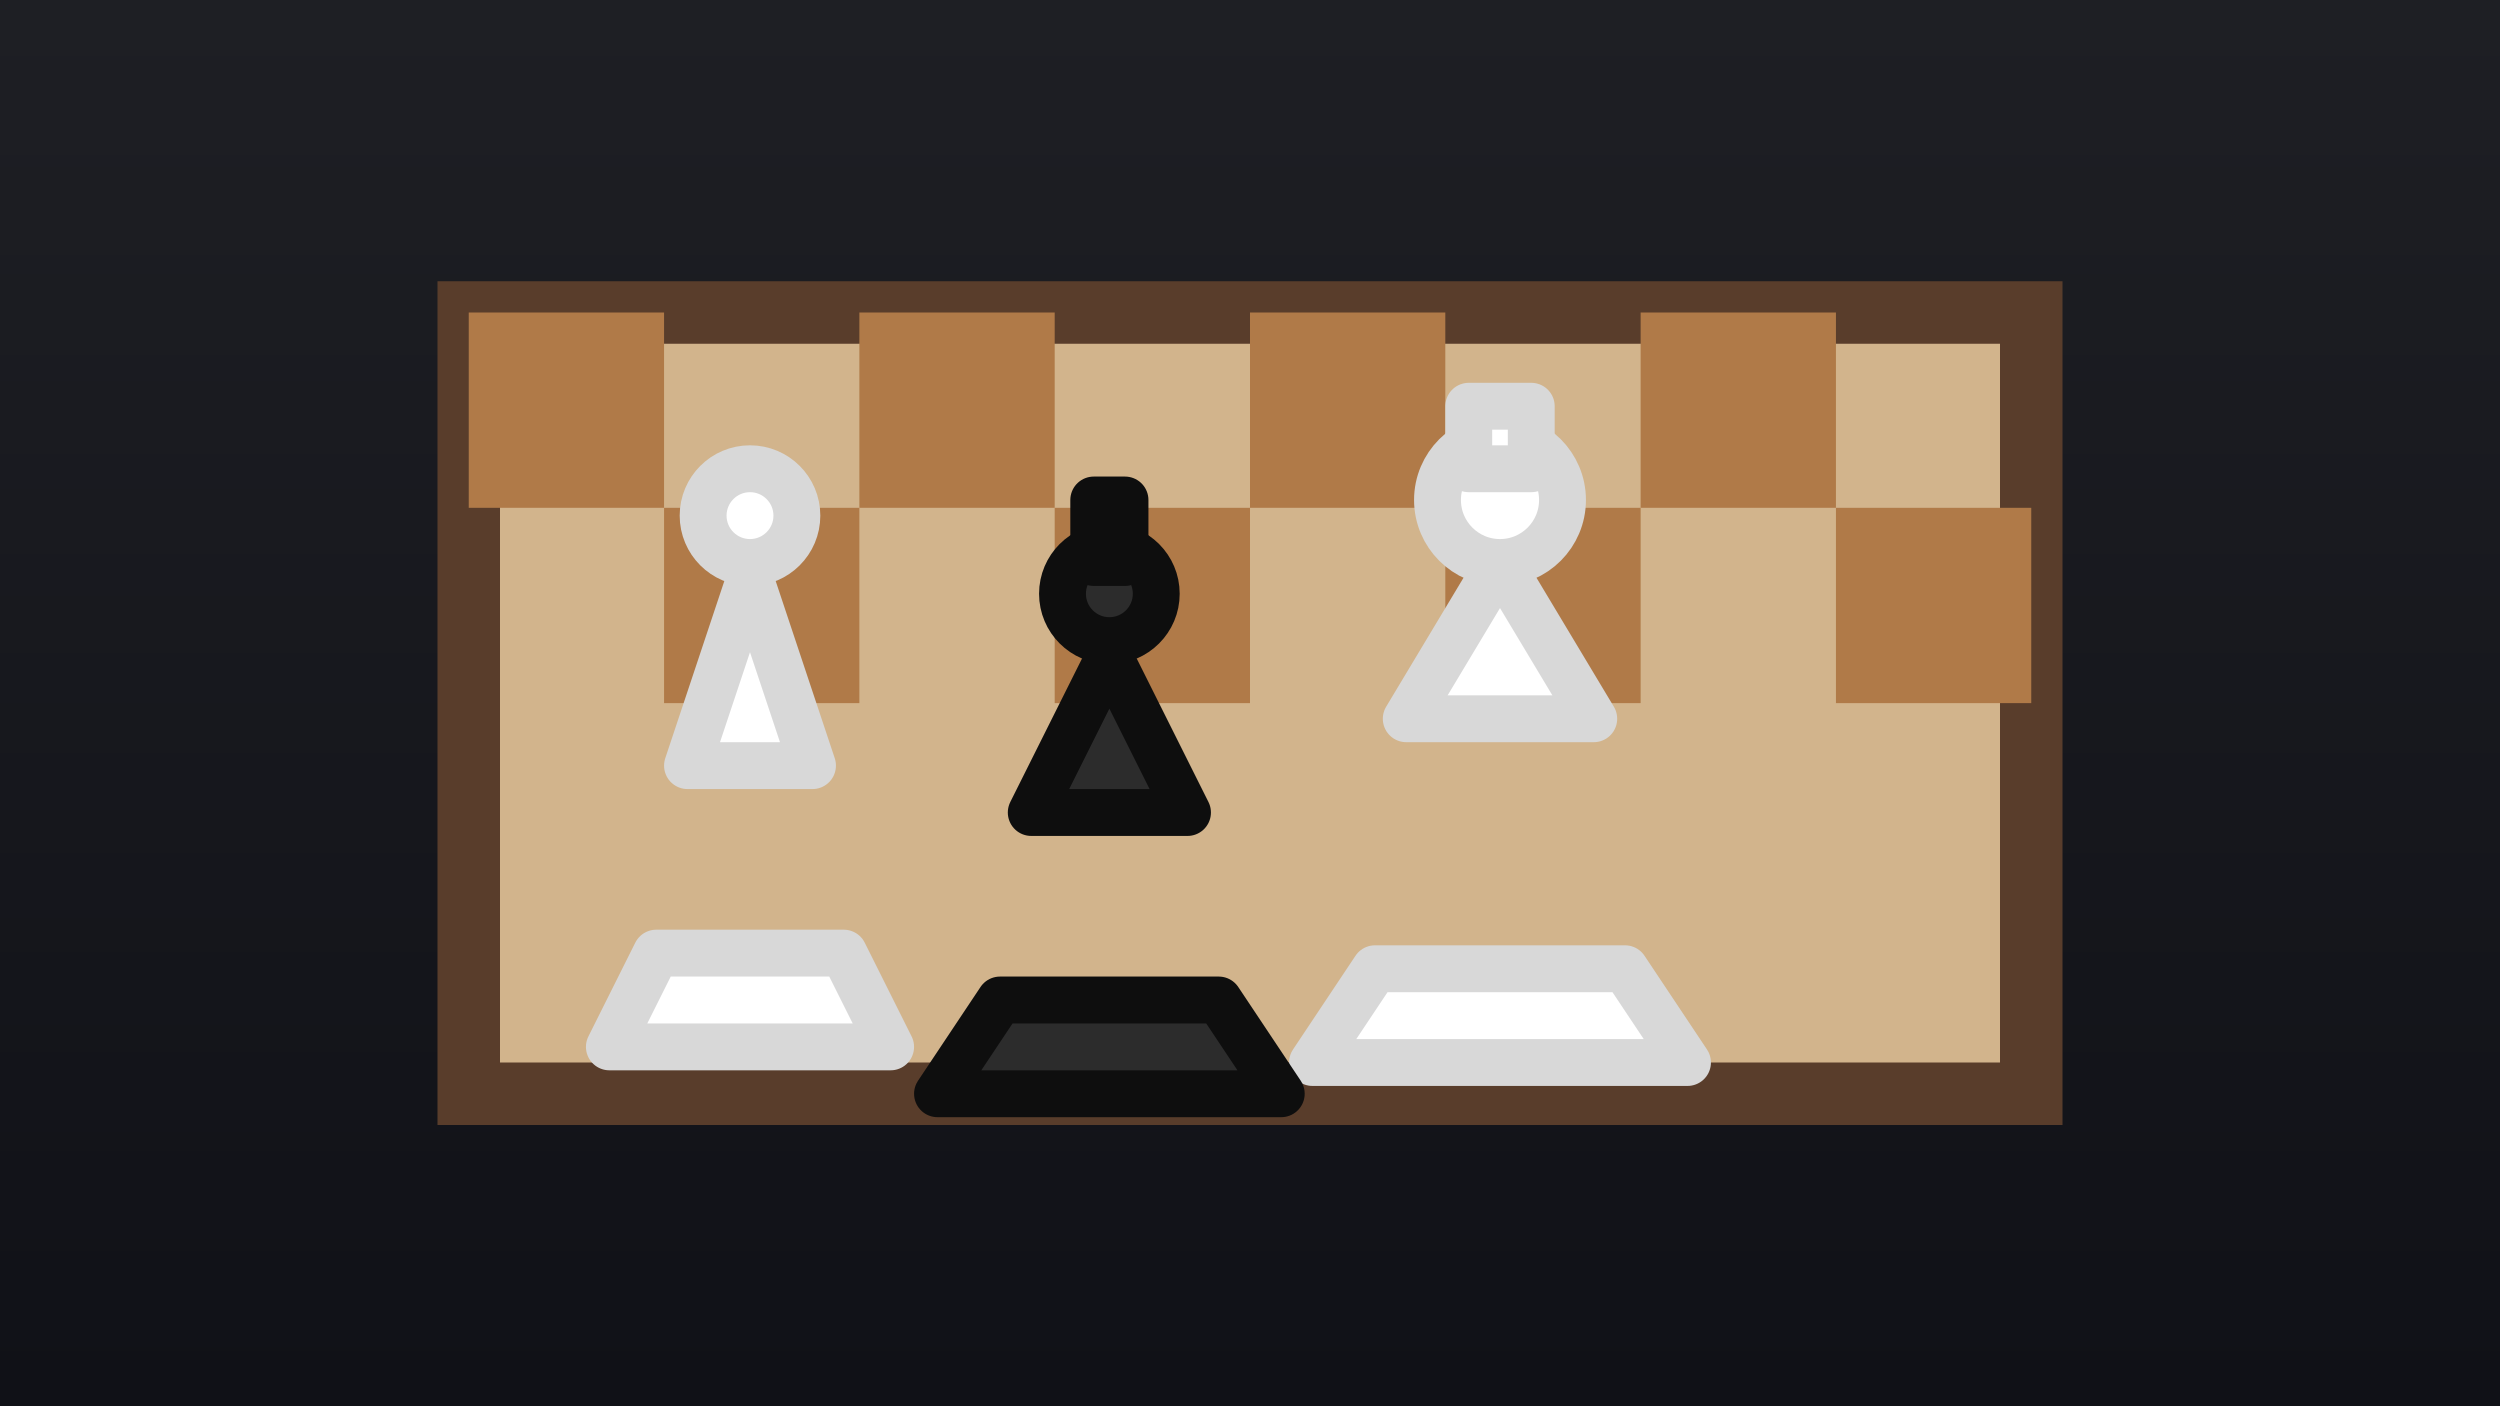 <svg xmlns="http://www.w3.org/2000/svg" viewBox="0 0 160 90" role="img" aria-labelledby="title desc">
  <rect x="0" y="0" width="160" height="90" fill="#333333" stroke="none"/>
  <title id="title">Chess thumbnail</title>
  <desc id="desc">Chess pieces on a board with alternating squares.</desc>
  <defs>
    <linearGradient id="cbg" x1="0" x2="0" y1="0" y2="1">
      <stop offset="0%" stop-color="#1e1f24"/>
      <stop offset="100%" stop-color="#101117"/>
    </linearGradient>
  </defs>
  <rect width="160" height="90" fill="url(#cbg)"/>
  <g transform="translate(30,20)">
    <rect x="0" y="0" width="100" height="50" fill="#d2b48c" stroke="#593d2b" stroke-width="4"/>
    <g fill="#b07a48">
      <rect x="0" y="0" width="12.5" height="12.5"/>
      <rect x="25" y="0" width="12.5" height="12.5"/>
      <rect x="50" y="0" width="12.5" height="12.5"/>
      <rect x="75" y="0" width="12.5" height="12.5"/>
      <rect x="12.5" y="12.5" width="12.5" height="12.5"/>
      <rect x="37.5" y="12.5" width="12.5" height="12.5"/>
      <rect x="62.5" y="12.5" width="12.5" height="12.5"/>
      <rect x="87.5" y="12.5" width="12.5" height="12.5"/>
    </g>
    <g transform="translate(12,5)" fill="#fff" stroke="#d8d8d8" stroke-width="3" stroke-linejoin="round" stroke-linecap="round">
      <path d="M0 36h12l3 6h-18z"/>
      <path d="M6 12l-4 12h8z"/>
      <circle cx="6" cy="8" r="3"/>
    </g>
    <g transform="translate(58,2)" fill="#fff" stroke="#d8d8d8" stroke-width="3" stroke-linejoin="round" stroke-linecap="round">
      <path d="M0 40h16l4 6h-24z"/>
      <path d="M8 14l-6 10h12z"/>
      <circle cx="8" cy="10" r="4"/>
      <rect x="6" y="4" width="4" height="4"/>
    </g>
    <g transform="translate(34,6)" fill="#2c2c2c" stroke="#0e0e0e" stroke-width="3" stroke-linejoin="round" stroke-linecap="round">
      <path d="M0 38h14l4 6h-22z"/>
      <path d="M7 16l-5 10h10z"/>
      <circle cx="7" cy="12" r="3"/>
      <rect x="6" y="6" width="2" height="4"/>
    </g>
  </g>
</svg>
